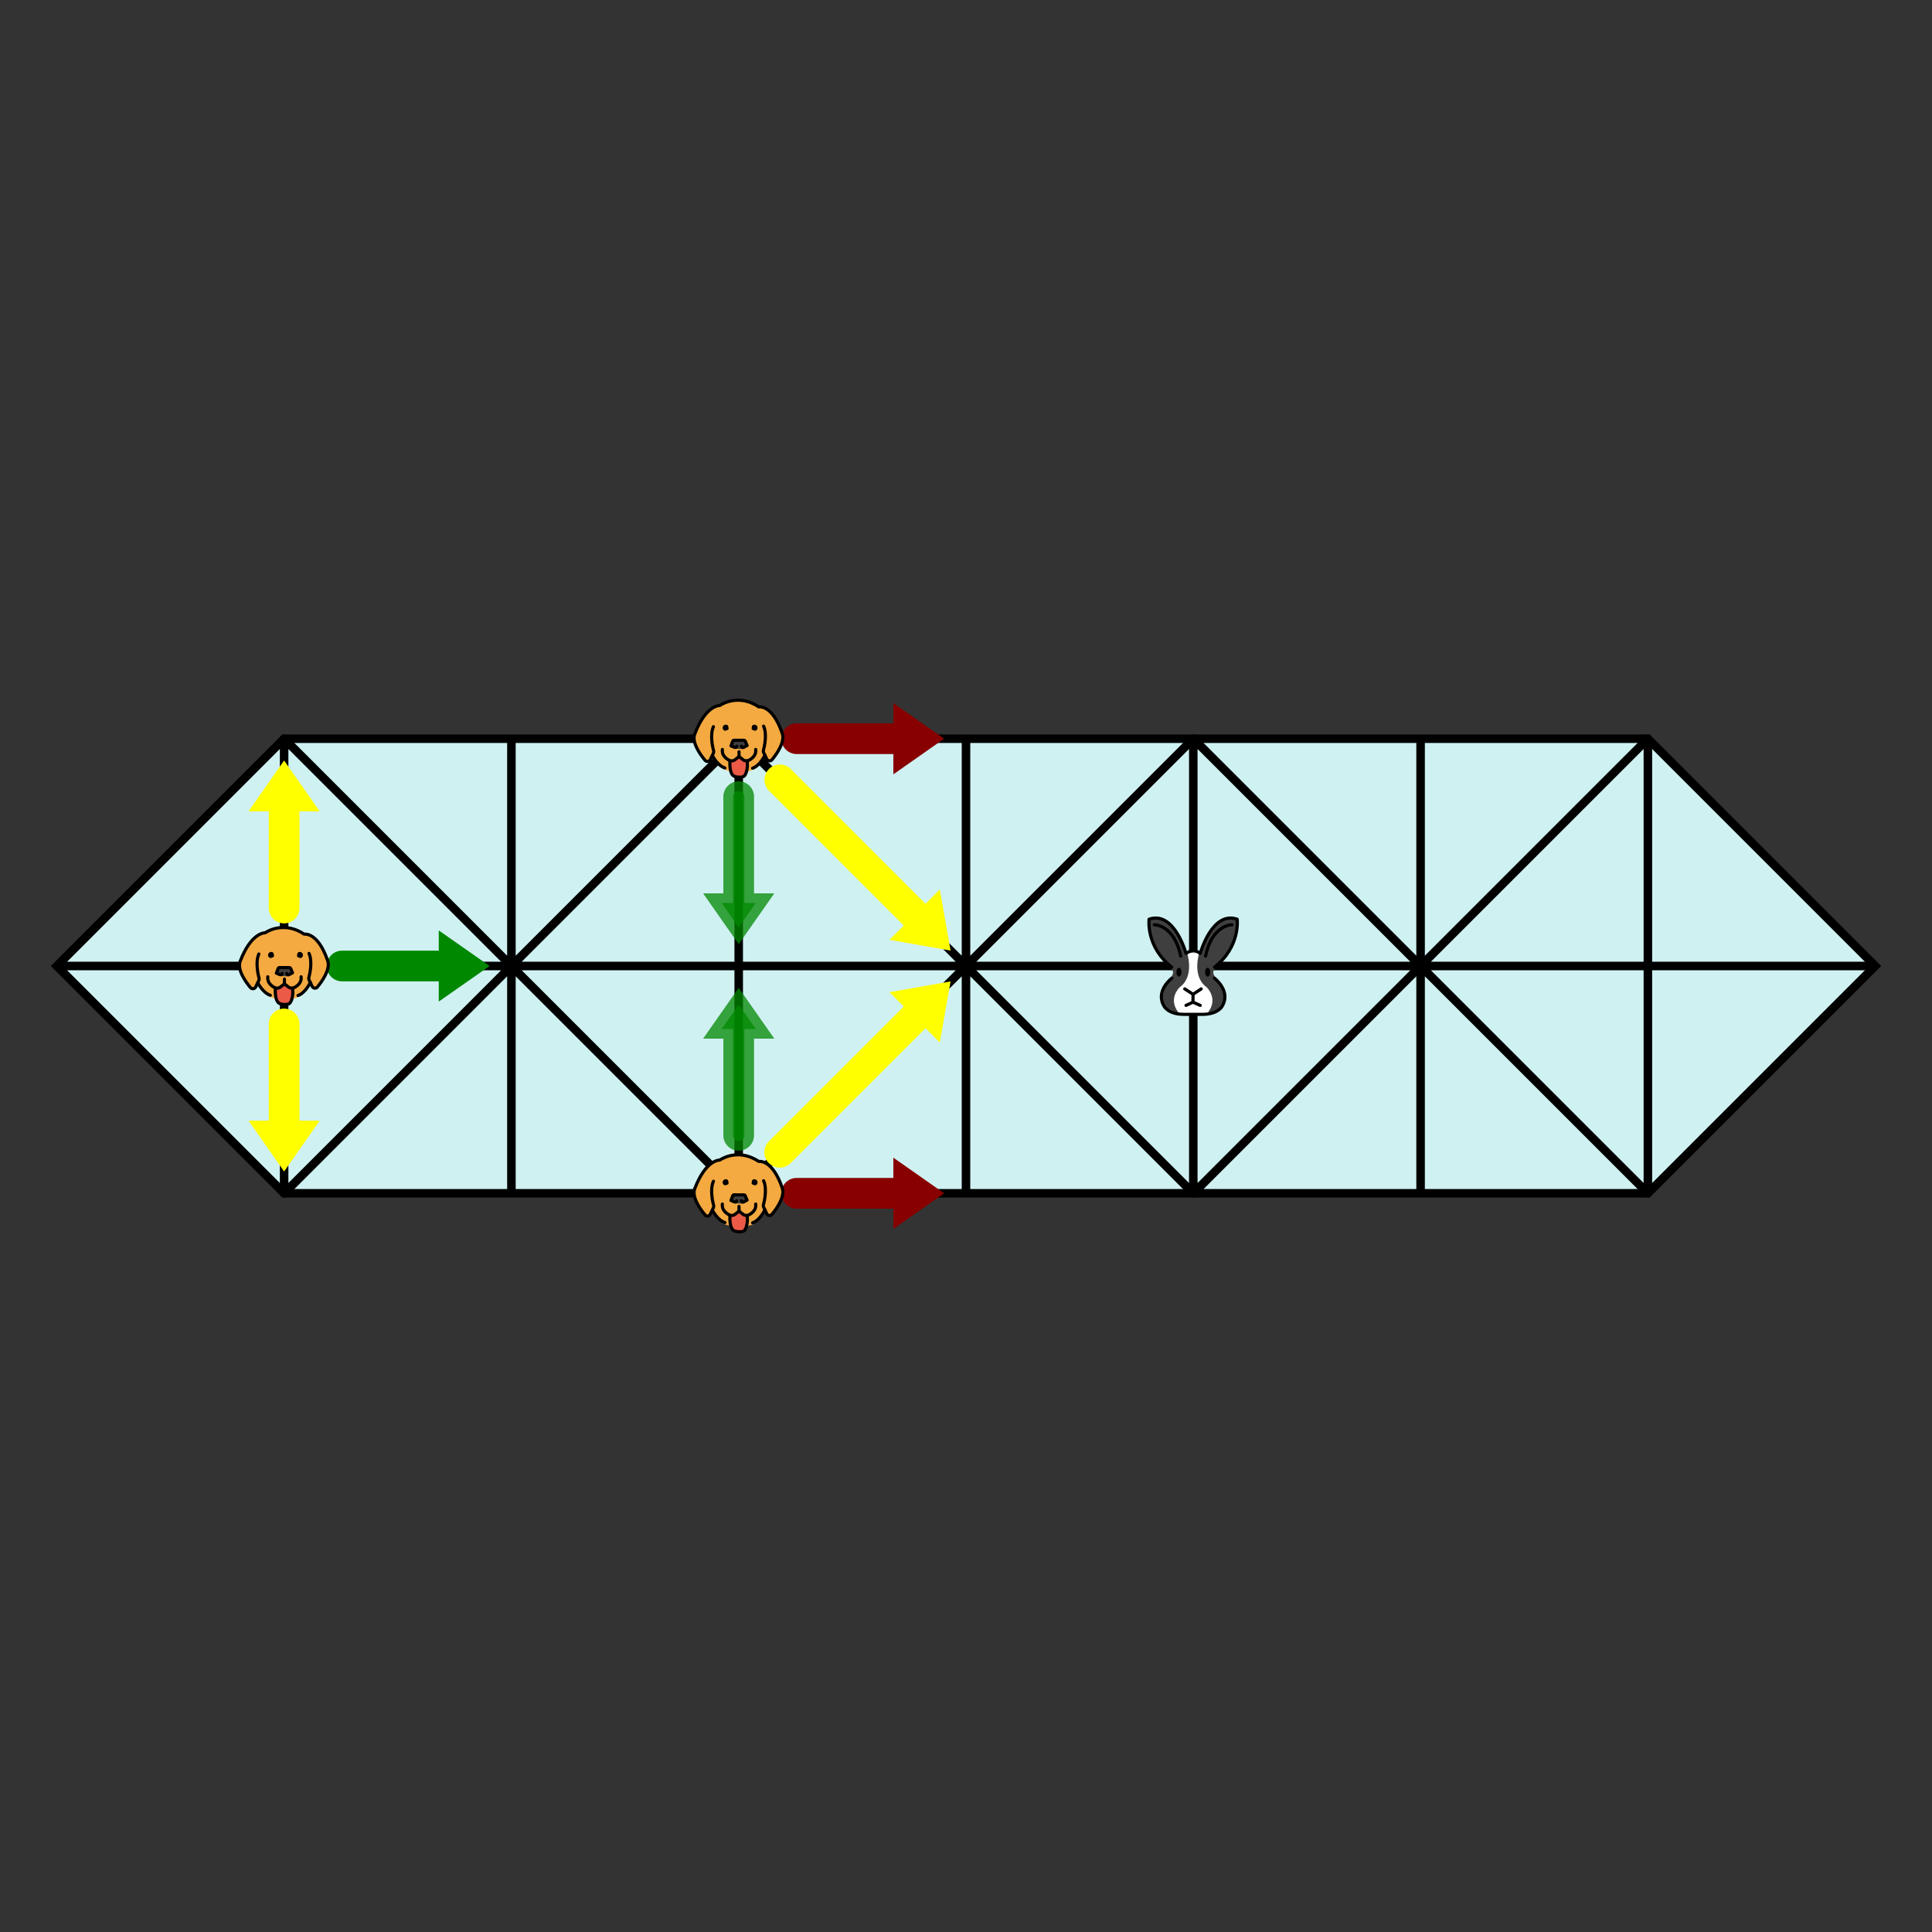 <?xml version="1.0" encoding="utf-8"?><svg viewBox="0 -120 340 340" xmlns="http://www.w3.org/2000/svg"><rect x="0" y="-120" width="340" height="340" fill="#333333" stroke="none"/><defs><g transform="scale(0.277) translate(-36 -36)" id="d"><path fill="#F4AA41" stroke="none" d="M23.5,14.585l-4.5,1.75l-7.25,8.5l-4.5,10.75l2,5.25c1.255,3.791,3.523,7.183,7.25,10l2.5-3.333 c0,0,3.822,7.71,10.738,8.96c0,0,10.262,1.936,15.595-0.876c3.42-1.804,4.417-4.417,4.417-4.417l3.417-3.417 l1.583,2.333l2.083-0.083l5.417-7.25L64,37.336l-0.167-4.5l-2.333-5.5l-4.833-7.417c0,0-2.667-4.917-8.167-3.917 c0,0-6.5-4.833-11.833-4.083S32.083,10.669,23.5,14.585z" /><polygon fill="#EA5A47" stroke="none" points="36,47.252 32.917,49.669 30.417,49.669 30.333,53.502 31.083,57.002 32.167,58.919 35,60.419 39.583,59.836 41.167,58.086 42.167,53.836 41.917,49.836 39.917,50.086" /><polygon fill="#3F3F3F" stroke="none" points="32.5,36.919 30.917,40.669 33.083,41.919 34.333,42.419 38.667,42.586 41.583,40.336 39.833,37.086" /><path fill="#000000" stroke="none" d="M29.506,30.109c0,0-1.805,1.242-2.748,0.668c-0.943-0.575-1.242-1.805-0.668-2.748 s1.805-1.242,2.748-0.668S29.506,30.109,29.506,30.109z" /><path fill="none" stroke="#000000" stroke-linecap="round" stroke-linejoin="round" stroke-miterlimit="10" stroke-width="2" d="M33.109,37.006h6.146c0.401,0,0.763,0.24,0.92,0.609l1.158,2.724l-2.179,1.146 c-0.616,0.324-1.365-0.065-1.457-0.754" /><path fill="none" stroke="#000000" stroke-linecap="round" stroke-linejoin="round" stroke-miterlimit="10" stroke-width="2" d="M34.761,40.763c-0.113,0.627-0.776,0.99-1.365,0.747l-2.313-0.952l1.09-2.904 c0.146-0.39,0.519-0.649,0.936-0.649" /><path fill="none" stroke="#000000" stroke-linecap="round" stroke-linejoin="round" stroke-miterlimit="10" stroke-width="2" d="M30.436,50.027c0,0-0.719,8.793,3.007,9.938c2.646,0.812,5.15,0.532,6.062-0.25 c0.875-0.75,2.632-4.474,1.827-9.688" /><path fill="#000000" stroke="none" d="M44.264,30.109c0,0,1.805,1.242,2.748,0.668c0.943-0.575,1.242-1.805,0.668-2.748 c-0.575-0.943-1.805-1.242-2.748-0.668C43.988,27.935,44.264,30.109,44.264,30.109z" /><path fill="none" stroke="#000000" stroke-linecap="round" stroke-linejoin="round" stroke-miterlimit="10" stroke-width="2" d="M25.625,42.839c-0.475,3.602,2.234,5.75,4.285,6.841c1.197,0.637,2.651,0.518,3.718-0.318l2.581-2.023l2.581,2.023 c1.067,0.836,2.521,0.955,3.718,0.318c2.05-1.091,4.76-3.239,4.285-6.841" /><path fill="none" stroke="#000000" stroke-linecap="round" stroke-linejoin="round" stroke-miterlimit="10" stroke-width="2" d="M19.951,28.357c-2.317,5.16-0.508,13.025,0.119,15.376c0.122,0.457,0.075,0.935-0.127,1.363l-1.987,4.194 c-0.623,1.315-2.393,1.553-3.331,0.441c-3.192-3.787-8.558-11.39-6.549-16.686 c7.062-18.61,15.868-18.143,15.868-18.143c2.845-1.934,13.104-6.938,24.812,0.875c0,0,8.632-1.718,14.938,16.938 c1.804,5.336-3.43,12.867-6.551,16.644c-0.931,1.127-2.716,0.894-3.342-0.427l-1.974-4.166 c-0.203-0.427-0.249-0.906-0.127-1.363c0.627-2.351,2.436-10.216,0.119-15.376" /><path fill="none" stroke="#000000" stroke-linecap="round" stroke-linejoin="round" stroke-miterlimit="10" stroke-width="2" d="M52.631,46.463c0,0-3.078,6.722-7.805,8.271" /><path fill="none" stroke="#000000" stroke-linecap="round" stroke-linejoin="round" stroke-miterlimit="10" stroke-width="2" d="M19.437,46.969c0,0,3.078,6.082,7.805,7.632" /><line x1="36.208" x2="36.208" y1="47.339" y2="44.309" fill="none" stroke="#000000" stroke-linecap="round" stroke-linejoin="round" stroke-miterlimit="10" stroke-width="2" /></g><g transform="scale(0.277)  translate(-36 -36)" id="r"><path fill="#FFFFFF" stroke="none" d="M30.921,28.002c0,0,3.801-4.523,10.109,0.405l-0.61,11.51l3.918,6.085 c0,0,4.583,5.503,4.833,6.252s1.75,7.915,1.583,8.248c-0.167,0.333-4.667,6.583-4.667,6.583L25.921,66.722 l-3.167-5.703l0.583-11.1l5.583-5.167l2.833-7L30.921,28.002z" /><path fill="#3F3F3F" stroke="none" d="M39.754,27.752c0,0-4.833,14.833,4.667,21.667c0,0,8.333,7.667,0.167,17l6-1l3.667-2.667 l2.5-6.167l-0.833-5.333l-5.167-7.333l-0.833-1c0,0-2.833-2.833,0.167-5.5l6.333-7.333l4.5-8l2.667-7l0.5-8.333l-4-1 l-5.667,1l-5.833,5l-4,6.167l-2.667,6.333L39.754,27.752z" /><path fill="#3F3F3F" stroke="none" d="M32.108,27.752c0,0,4.833,14.833-4.667,21.667c0,0-8.333,7.667-0.167,17l-6-1l-3.667-2.667 l-2.5-6.167l0.833-5.333l5.167-7.333l0.833-1c0,0,2.833-2.833-0.167-5.5l-6.333-7.333l-4.5-8l-2.667-7l-0.5-8.333l4-1 l5.667,1l5.833,5l4,6.167l2.667,6.333L32.108,27.752z" /><path fill="none" stroke="#000000" stroke-linecap="round" stroke-linejoin="round" stroke-miterlimit="10" stroke-width="2" d="M60.569,9.813c0,0-12.498-0.305-16.784,19.858" /><polyline fill="none" stroke="#000000" stroke-linecap="round" stroke-linejoin="round" stroke-miterlimit="10" stroke-width="2" points="41.03,50.553 35.84,53.954 30.564,50.553" /><polyline fill="none" stroke="#000000" stroke-linecap="round" stroke-linejoin="round" stroke-miterlimit="10" stroke-width="2" points="31.377,61.019 35.797,58.987 40.42,61.019" /><line x1="35.84" x2="35.797" y1="53.954" y2="58.987" fill="none" stroke="#000000" stroke-linecap="round" stroke-linejoin="round" stroke-miterlimit="10" stroke-width="2" /><ellipse cx="45.121" cy="39.918" rx="1.646" ry="2.812" fill="#000000" stroke="none" /><path fill="none" stroke="#000000" stroke-linecap="round" stroke-linejoin="round" stroke-miterlimit="10" stroke-width="2" d="M22.333,36.734C5.669,23.727,7.904,6.282,7.904,6.282C23.959,0.726,31.377,27.995,31.377,27.995 s4.413-3.561,9.043,0c0,0,7.418-27.269,23.472-21.713c0,0,2.236,17.445-14.429,30.451" /><path fill="none" stroke="#000000" stroke-linecap="round" stroke-linejoin="round" stroke-miterlimit="10" stroke-width="2" d="M11.227,9.813c0,0,12.498-0.305,16.784,19.858" /><path fill="none" stroke="#000000" stroke-linecap="round" stroke-linejoin="round" stroke-miterlimit="10" stroke-width="2" d="M22.333,43.745c0,0-10.873,8.231-4.776,17.985c0,0,2.845,5.284,13.21,4.979h10.263 c10.364,0.305,13.21-4.979,13.21-4.979c6.097-9.755-4.776-17.985-4.776-17.985" /><ellipse cx="26.879" cy="39.918" rx="1.646" ry="2.812" fill="#000000" stroke="none" /></g></defs><path d="M10,50l40,-40h240l40,40l-40,40h-240z" stroke="#000" stroke-width="1.5" fill="#d0f1f2"/><path d="M10,50h320M50,10l80,80l80,-80l80,80v-80l-80,80l-80,-80l-80,80z M90,10v80m40,-80v80m40,-80v80m40,-80v80m40,-80v80" fill="none" stroke-linejoin="round" stroke="#000" stroke-width="1.5"/><g transform="scale(3.4)"><path d="M40.149,5.27L47.487,12.609L47.071,13.025 L48.586,13.292L48.319,11.777L47.903,12.193 L40.565,4.855A 0.294 0.294 0 0 0 40.149 5.27Z" fill="#ffff00" stroke="#ffff00" opacity="1" data-v-2708287b=""></path><path d="M40.565,24.557L47.903,17.219L48.319,17.635 L48.586,16.12L47.071,16.387L47.487,16.803 L40.149,24.141A 0.294 0.294 0 0 0 40.565 24.557Z" fill="#ffff00" stroke="#ffff00" opacity="1" data-v-2708287b=""></path><path d="M17.706,15L23.21,15L23.21,15.588 L24.471,14.706L23.21,13.824L23.21,14.412 L17.706,14.412A 0.294 0.294 0 0 0 17.706 15Z" fill="#008800" stroke="#008800" opacity="1" data-v-2708287b=""></path><path d="M37.941,5.941L37.941,11.446L37.353,11.446 L38.235,12.706L39.118,11.446L38.529,11.446 L38.529,5.941A 0.294 0.294 0 0 0 37.941 5.941Z" fill="#008800" stroke="#008800" opacity="0.75" data-v-2708287b=""></path><path d="M38.529,23.471L38.529,17.966L39.118,17.966 L38.235,16.706L37.353,17.966L37.941,17.966 L37.941,23.471A 0.294 0.294 0 0 0 38.529 23.471Z" fill="#008800" stroke="#008800" opacity="0.75" data-v-2708287b=""></path><path d="M15,11.706L15,6.201L15.588,6.201 L14.706,4.941L13.824,6.201L14.412,6.201 L14.412,11.706A 0.294 0.294 0 0 0 15 11.706Z" fill="#ffff00" stroke="#ffff00" opacity="1" data-v-2708287b=""></path><path d="M14.412,17.706L14.412,23.21L13.824,23.21 L14.706,24.471L15.588,23.21L15,23.21 L15,17.706A 0.294 0.294 0 0 0 14.412 17.706Z" fill="#ffff00" stroke="#ffff00" opacity="1" data-v-2708287b=""></path><path d="M41.235,3.235L46.74,3.235L46.74,3.824 L48,2.941L46.74,2.059L46.74,2.647 L41.235,2.647A 0.294 0.294 0 0 0 41.235 3.235Z" fill="#880000" stroke="#880000" opacity="1" data-v-2708287b=""></path><path d="M41.235,26.765L46.74,26.765L46.74,27.353 L48,26.471L46.74,25.588L46.74,26.176 L41.235,26.176A 0.294 0.294 0 0 0 41.235 26.765Z" fill="#880000" stroke="#880000" opacity="1" data-v-2708287b=""></path></g><use href="#d" x="50" y="50" /><use href="#d" x="130" y="10" /><use href="#d" x="130" y="90" /><use href="#r" x="210" y="50" /></svg>